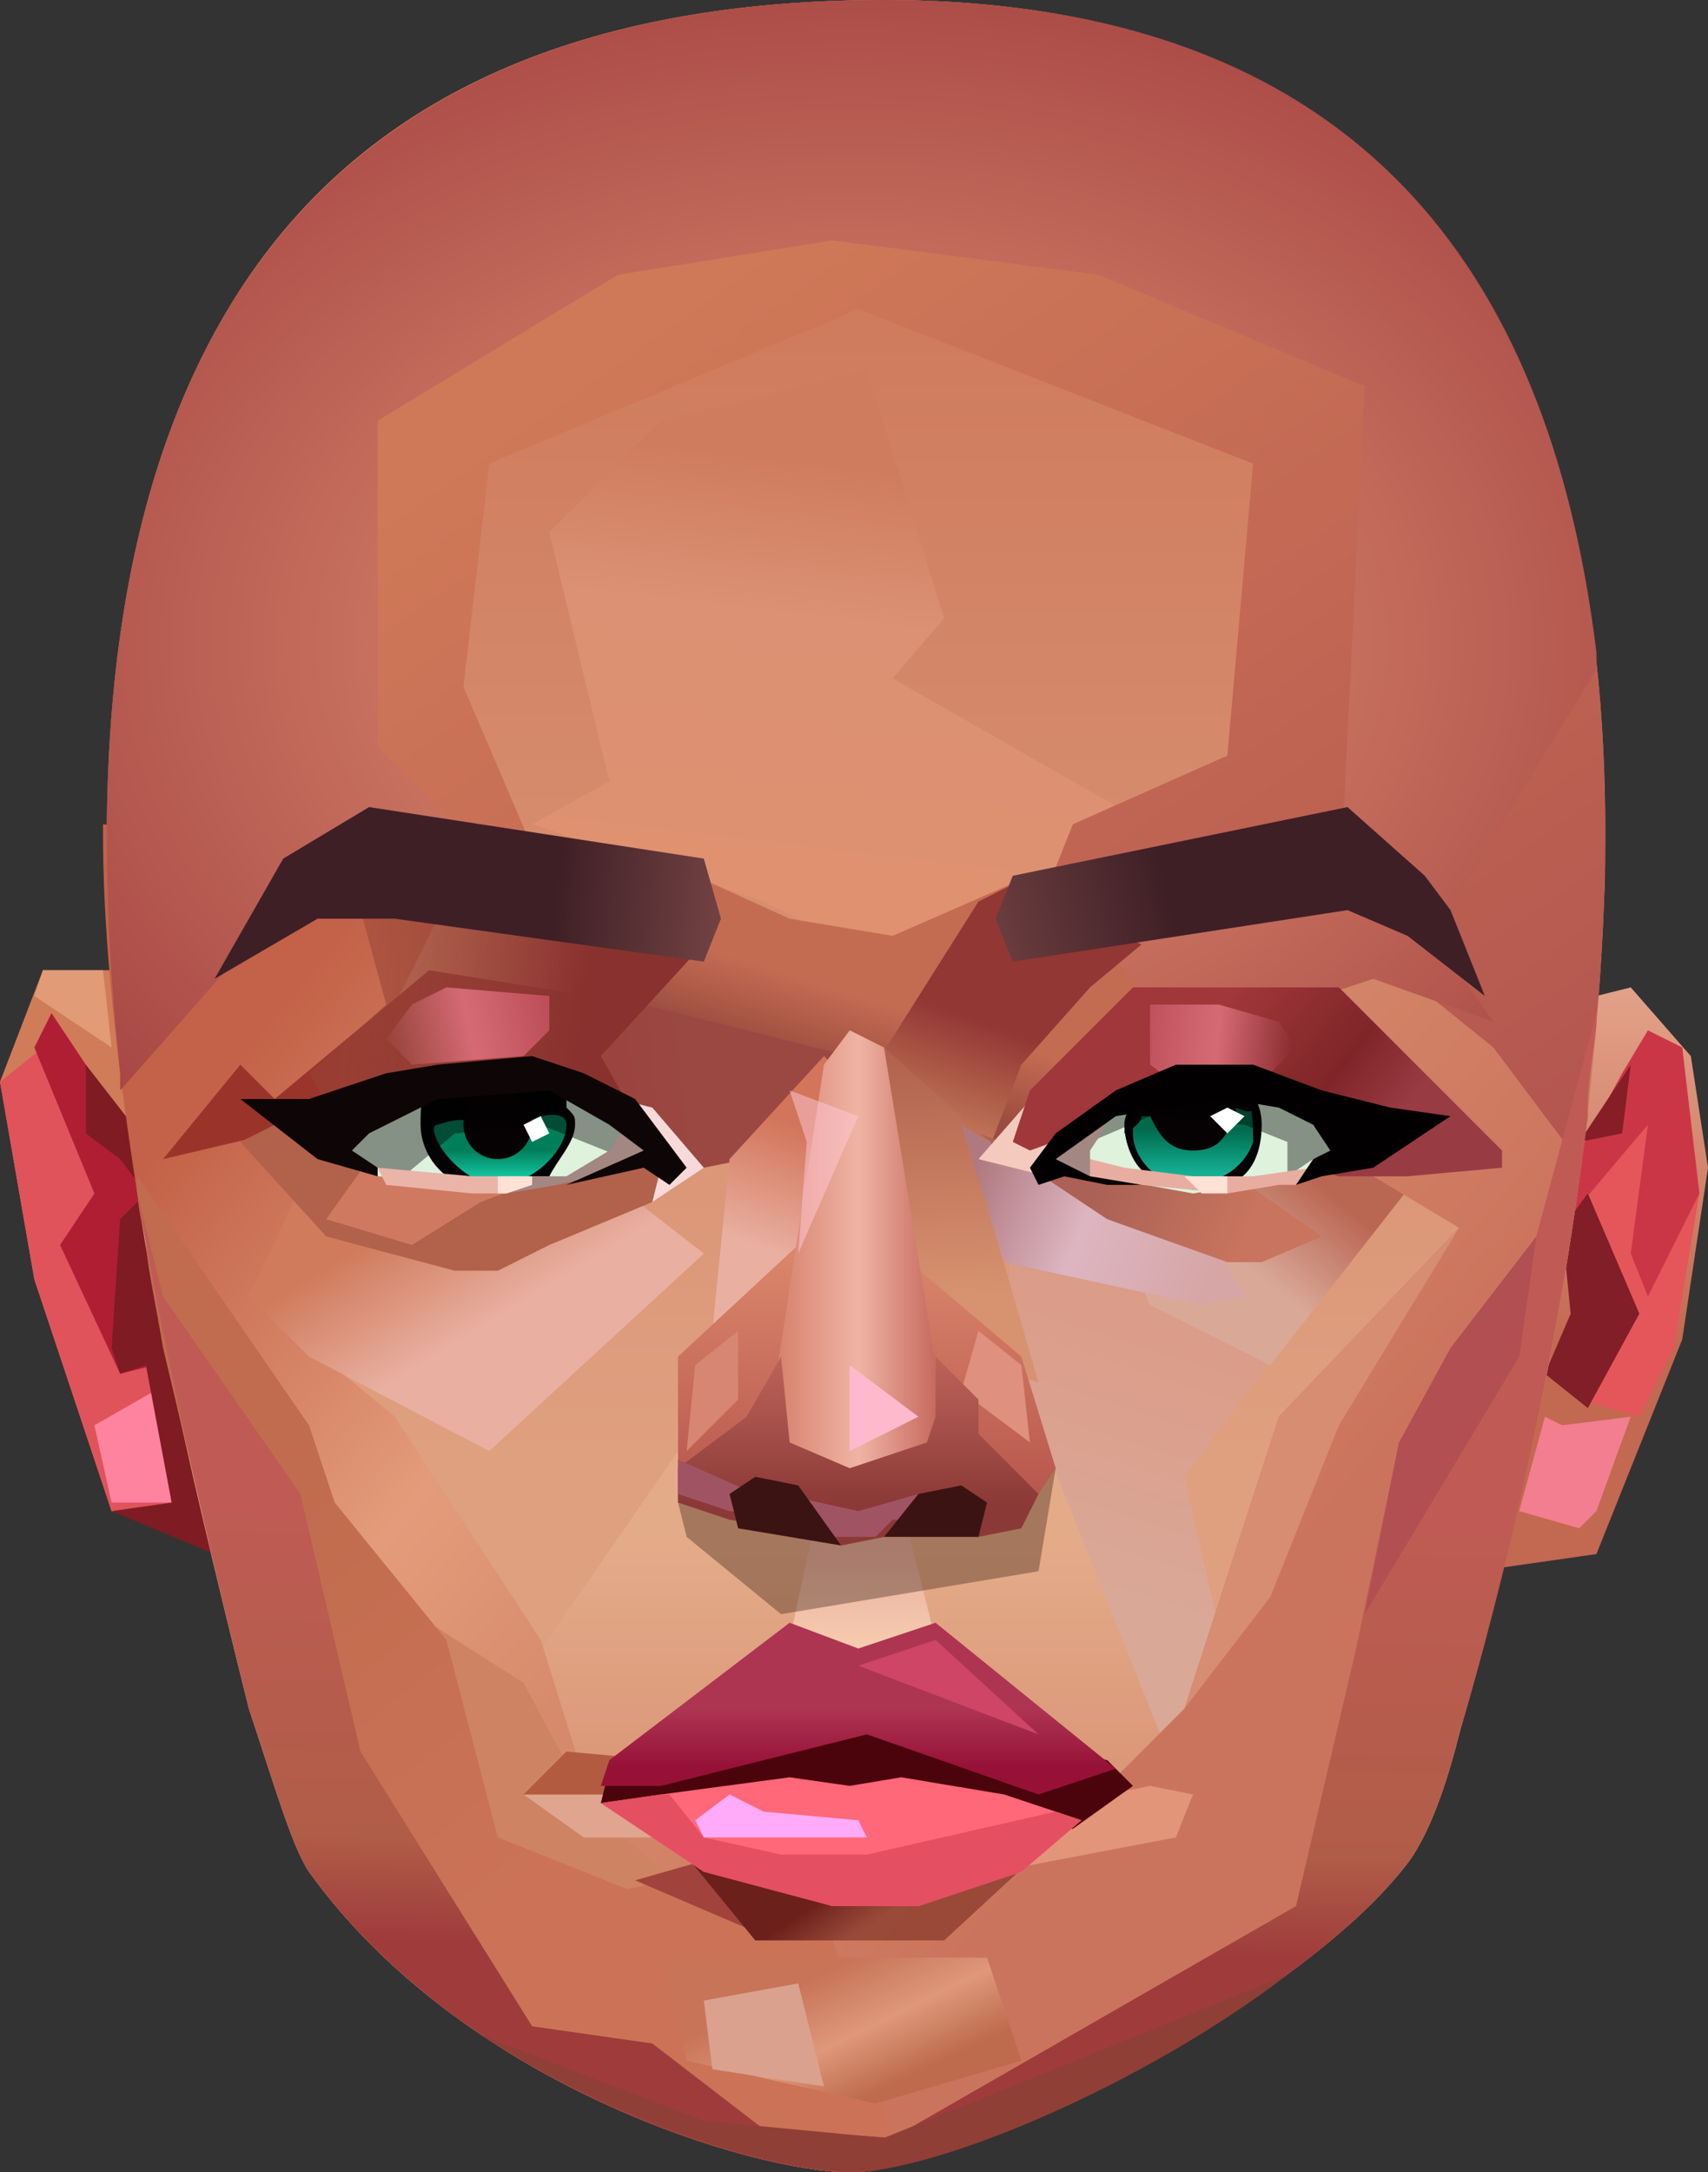 <?xml version="1.0" encoding="UTF-8" standalone="no"?>
<svg
   width="199"
   height="253"
   viewBox="0 0 199 253"
   version="1.1"
   id="svg320"
   sodipodi:docname="cb-layer-0345.svg"
   xmlns:inkscape="http://www.inkscape.org/namespaces/inkscape"
   xmlns:sodipodi="http://sodipodi.sourceforge.net/DTD/sodipodi-0.dtd"
   xmlns="http://www.w3.org/2000/svg"
   xmlns:svg="http://www.w3.org/2000/svg">
  <rect x="0" y="0" width="199" height="253" fill="#333333" stroke="none"/>
  <sodipodi:namedview
     id="namedview322"
     pagecolor="#ffffff"
     bordercolor="#666666"
     borderopacity="1.0"
     inkscape:pageshadow="2"
     inkscape:pageopacity="0.0"
     inkscape:pagecheckerboard="0" />
  <defs
     id="defs197">
    <linearGradient
       x1="21.424"
       y1="0"
       x2="21.424"
       y2="26.566"
       id="id-74820"
       gradientTransform="scale(0.63,1.587)"
       gradientUnits="userSpaceOnUse">
      <stop
         stop-color="#E3A189"
         offset="0%"
         id="stop2" />
      <stop
         stop-color="#C36851"
         offset="100%"
         id="stop4" />
    </linearGradient>
    <linearGradient
       x1="97.239"
       y1="10.5"
       x2="97.239"
       y2="140.695"
       id="id-74821"
       gradientTransform="scale(0.83,1.205)"
       gradientUnits="userSpaceOnUse">
      <stop
         stop-color="#CC7457"
         offset="0%"
         id="stop7" />
      <stop
         stop-color="#DFA080"
         offset="100%"
         id="stop9" />
    </linearGradient>
    <linearGradient
       x1="174.849"
       y1="115.611"
       x2="164.823"
       y2="159.61"
       id="id-74822"
       gradientTransform="scale(0.844,1.185)"
       gradientUnits="userSpaceOnUse">
      <stop
         stop-color="#DC9580"
         offset="0%"
         id="stop12" />
      <stop
         stop-color="#DAA897"
         offset="100%"
         id="stop14" />
    </linearGradient>
    <linearGradient
       x1="125.083"
       y1="189.075"
       x2="114.9"
       y2="196.563"
       id="id-74823"
       gradientTransform="scale(1.302,0.768)"
       gradientUnits="userSpaceOnUse">
      <stop
         stop-color="#B96653"
         offset="0%"
         id="stop17" />
      <stop
         stop-color="#DAA897"
         offset="100%"
         id="stop19" />
    </linearGradient>
    <linearGradient
       x1="70.273"
       y1="249.462"
       x2="70.273"
       y2="316.06"
       id="id-74824"
       gradientTransform="scale(1.387,0.721)"
       gradientUnits="userSpaceOnUse">
      <stop
         stop-color="#E4AB89"
         offset="0%"
         id="stop22" />
      <stop
         stop-color="#D3876B"
         offset="100%"
         id="stop24" />
    </linearGradient>
    <linearGradient
       x1="22.969"
       y1="134.505"
       x2="127.395"
       y2="212.41"
       id="id-74825"
       gradientTransform="scale(1.056,0.947)"
       gradientUnits="userSpaceOnUse">
      <stop
         stop-color="#C36248"
         offset="0%"
         id="stop27" />
      <stop
         stop-color="#E39C7B"
         offset="37%"
         id="stop29" />
      <stop
         stop-color="#D78B6C"
         offset="58%"
         id="stop31" />
      <stop
         stop-color="#CB745D"
         offset="100%"
         id="stop33" />
    </linearGradient>
    <linearGradient
       x1="46.66"
       y1="146.605"
       x2="72.929"
       y2="190.05"
       id="id-74826"
       gradientTransform="scale(0.871,1.148)"
       gradientUnits="userSpaceOnUse">
      <stop
         stop-color="#C16C4E"
         offset="0%"
         id="stop36" />
      <stop
         stop-color="#CC7357"
         offset="100%"
         id="stop38" />
    </linearGradient>
    <linearGradient
       x1="92.882"
       y1="61.651"
       x2="84.63"
       y2="116.415"
       id="id-74827"
       gradientTransform="scale(1.12,0.893)"
       gradientUnits="userSpaceOnUse">
      <stop
         stop-color="#CF7C5E"
         offset="0%"
         id="stop41" />
      <stop
         stop-color="#DC9174"
         offset="36%"
         id="stop43" />
      <stop
         stop-color="#DF9170"
         offset="100%"
         id="stop45" />
    </linearGradient>
    <linearGradient
       x1="70.551"
       y1="38.238"
       x2="169.971"
       y2="146.835"
       id="id-74828"
       gradientTransform="scale(1.141,0.876)"
       gradientUnits="userSpaceOnUse">
      <stop
         stop-color="#D07958"
         offset="0%"
         id="stop48" />
      <stop
         stop-color="#B3554F"
         offset="100%"
         id="stop50" />
    </linearGradient>
    <linearGradient
       x1="94.549"
       y1="197.558"
       x2="93.034"
       y2="255.125"
       id="id-74829"
       gradientTransform="scale(1.122,0.891)"
       gradientUnits="userSpaceOnUse">
      <stop
         stop-color="#BF5B54"
         offset="0%"
         id="stop53" />
      <stop
         stop-color="#B05D48"
         offset="76%"
         id="stop55" />
      <stop
         stop-color="#9F3B3B"
         offset="100%"
         id="stop57" />
    </linearGradient>
    <radialGradient
       cx="84.875"
       cy="87.595"
       r="97.987"
       id="id-74830"
       fx="84.875"
       fy="87.595"
       gradientTransform="scale(1.169,0.855)"
       gradientUnits="userSpaceOnUse">
      <stop
         stop-color="#E69A7A"
         offset="0%"
         id="stop60" />
      <stop
         stop-color="#A64442"
         offset="100%"
         id="stop62" />
    </radialGradient>
    <linearGradient
       x1="68.461"
       y1="171.546"
       x2="61.941"
       y2="181.077"
       id="id-74831"
       gradientTransform="scale(1.475,0.678)"
       gradientUnits="userSpaceOnUse">
      <stop
         stop-color="#C46C52"
         offset="0%"
         id="stop65" />
      <stop
         stop-color="#9B4C40"
         offset="100%"
         id="stop67" />
    </linearGradient>
    <linearGradient
       x1="106.247"
       y1="171.105"
       x2="106.247"
       y2="186.92"
       id="id-74832"
       gradientTransform="scale(0.946,1.057)"
       gradientUnits="userSpaceOnUse">
      <stop
         stop-color="#E9B0A1"
         offset="0%"
         id="stop70" />
      <stop
         stop-color="#FDDAB5"
         offset="100%"
         id="stop72" />
    </linearGradient>
    <linearGradient
       x1="118.509"
       y1="128.544"
       x2="123.054"
       y2="114.584"
       id="id-74833"
       gradientTransform="scale(0.955,1.047)"
       gradientUnits="userSpaceOnUse">
      <stop
         stop-color="#C87F5D"
         offset="0%"
         id="stop75" />
      <stop
         stop-color="#923734"
         offset="100%"
         id="stop77" />
    </linearGradient>
    <linearGradient
       x1="17.909"
       y1="233.052"
       x2="44.075"
       y2="232.194"
       id="id-74834"
       gradientTransform="scale(1.865,0.536)"
       gradientUnits="userSpaceOnUse">
      <stop
         stop-color="#9A342B"
         offset="0%"
         id="stop80" />
      <stop
         stop-color="#9B4843"
         offset="100%"
         id="stop82" />
    </linearGradient>
    <linearGradient
       x1="37.428"
       y1="-7.602"
       x2="38.702"
       y2="25.516"
       id="id-74835"
       gradientTransform="scale(0.816,1.225)"
       gradientUnits="userSpaceOnUse">
      <stop
         stop-color="#A24E3F"
         offset="0%"
         id="stop85" />
      <stop
         stop-color="#D79370"
         offset="100%"
         id="stop87" />
    </linearGradient>
    <linearGradient
       x1="15.044"
       y1="17.609"
       x2="16.797"
       y2="7.093"
       id="id-74836"
       gradientTransform="scale(0.685,1.461)"
       gradientUnits="userSpaceOnUse">
      <stop
         stop-color="#E9B0A1"
         offset="0%"
         id="stop90" />
      <stop
         stop-color="#D3755A"
         offset="100%"
         id="stop92" />
    </linearGradient>
    <linearGradient
       x1="18.762"
       y1="29.315"
       x2="18.762"
       y2="66.838"
       id="id-74837"
       gradientTransform="scale(1.173,0.853)"
       gradientUnits="userSpaceOnUse">
      <stop
         stop-color="#DB886C"
         offset="0%"
         id="stop95" />
      <stop
         stop-color="#B5524B"
         offset="100%"
         id="stop97" />
    </linearGradient>
    <linearGradient
       x1="17.737"
       y1="18.704"
       x2="49.986"
       y2="18.704"
       id="id-74838"
       gradientTransform="scale(0.62,1.612)"
       gradientUnits="userSpaceOnUse">
      <stop
         stop-color="#D67E6A"
         offset="0%"
         id="stop100" />
      <stop
         stop-color="#EFB4A4"
         offset="50%"
         id="stop102" />
      <stop
         stop-color="#C36257"
         offset="100%"
         id="stop104" />
    </linearGradient>
    <linearGradient
       x1="15.199"
       y1="52.505"
       x2="15.199"
       y2="76.214"
       id="id-74839"
       gradientTransform="scale(1.382,0.724)"
       gradientUnits="userSpaceOnUse">
      <stop
         stop-color="#BD645A"
         offset="0%"
         id="stop107" />
      <stop
         stop-color="#8B3937"
         offset="100%"
         id="stop109" />
    </linearGradient>
    <linearGradient
       x1="40.554"
       y1="608.841"
       x2="31.058"
       y2="608.841"
       id="id-74840"
       gradientTransform="scale(2.793,0.358)"
       gradientUnits="userSpaceOnUse">
      <stop
         stop-color="#E29579"
         offset="0%"
         id="stop112" />
      <stop
         stop-color="#DFA58F"
         offset="100%"
         id="stop114" />
    </linearGradient>
    <linearGradient
       x1="57.806"
       y1="365.32"
       x2="70.899"
       y2="376.276"
       id="id-74841"
       gradientTransform="scale(1.572,0.636)"
       gradientUnits="userSpaceOnUse">
      <stop
         stop-color="#C87458"
         offset="0%"
         id="stop117" />
      <stop
         stop-color="#DE987A"
         offset="52%"
         id="stop119" />
      <stop
         stop-color="#BE6A4C"
         offset="100%"
         id="stop121" />
    </linearGradient>
    <linearGradient
       x1="31.319"
       y1="181.262"
       x2="42.517"
       y2="193.321"
       id="id-74842"
       gradientTransform="scale(1.231,0.813)"
       gradientUnits="userSpaceOnUse">
      <stop
         stop-color="#D07B5C"
         offset="0%"
         id="stop124" />
      <stop
         stop-color="#E9B0A1"
         offset="100%"
         id="stop126" />
    </linearGradient>
    <linearGradient
       x1="89.345"
       y1="175.537"
       x2="113.564"
       y2="181.855"
       id="id-74843"
       gradientTransform="scale(1.254,0.798)"
       gradientUnits="userSpaceOnUse">
      <stop
         stop-color="#AF797F"
         offset="0%"
         id="stop129" />
      <stop
         stop-color="#DDB5C1"
         offset="47%"
         id="stop131" />
      <stop
         stop-color="#D6A6A6"
         offset="100%"
         id="stop133" />
    </linearGradient>
    <linearGradient
       x1="78.139"
       y1="226.823"
       x2="89.896"
       y2="228.782"
       id="id-74844"
       gradientTransform="scale(1.633,0.612)"
       gradientUnits="userSpaceOnUse">
      <stop
         stop-color="#AB6155"
         offset="0%"
         id="stop136" />
      <stop
         stop-color="#C8745E"
         offset="100%"
         id="stop138" />
    </linearGradient>
    <linearGradient
       x1="85.349"
       y1="199.272"
       x2="102.701"
       y2="204.584"
       id="id-74845"
       gradientTransform="scale(1.61,0.621)"
       gradientUnits="userSpaceOnUse">
      <stop
         stop-color="#A0373A"
         offset="0%"
         id="stop141" />
      <stop
         stop-color="#7F2528"
         offset="63%"
         id="stop143" />
      <stop
         stop-color="#993B43"
         offset="100%"
         id="stop145" />
    </linearGradient>
    <linearGradient
       x1="115.812"
       y1="160.242"
       x2="101.73"
       y2="159.329"
       id="id-74846"
       gradientTransform="scale(1.304,0.767)"
       gradientUnits="userSpaceOnUse">
      <stop
         stop-color="#86292C"
         offset="0%"
         id="stop148" />
      <stop
         stop-color="#D56A75"
         offset="51%"
         id="stop150" />
      <stop
         stop-color="#BE4F5A"
         offset="100%"
         id="stop152" />
    </linearGradient>
    <linearGradient
       x1="31.371"
       y1="149.007"
       x2="52.634"
       y2="150.401"
       id="id-74847"
       gradientTransform="scale(1.291,0.775)"
       gradientUnits="userSpaceOnUse">
      <stop
         stop-color="#974537"
         offset="0%"
         stop-opacity="0.483"
         id="stop155" />
      <stop
         stop-color="#89312E"
         offset="100%"
         id="stop157" />
    </linearGradient>
    <linearGradient
       x1="30.971"
       y1="174.937"
       x2="44.048"
       y2="173.629"
       id="id-74848"
       gradientTransform="scale(1.453,0.688)"
       gradientUnits="userSpaceOnUse">
      <stop
         stop-color="#97443B"
         offset="0%"
         id="stop160" />
      <stop
         stop-color="#D56A75"
         offset="51%"
         id="stop162" />
      <stop
         stop-color="#BE4F5A"
         offset="100%"
         id="stop164" />
    </linearGradient>
    <linearGradient
       x1="19.272"
       y1="14.217"
       x2="19.272"
       y2="8.821"
       id="id-74849"
       gradientTransform="scale(1.038,0.964)"
       gradientUnits="userSpaceOnUse">
      <stop
         stop-color="#15B095"
         offset="0%"
         id="stop167" />
      <stop
         stop-color="#006A4B"
         offset="100%"
         id="stop169" />
    </linearGradient>
    <linearGradient
       x1="22.001"
       y1="20.643"
       x2="22.001"
       y2="15.032"
       id="id-74850"
       gradientTransform="scale(1.376,0.727)"
       gradientUnits="userSpaceOnUse">
      <stop
         stop-color="#1AD9B7"
         offset="0%"
         id="stop172" />
      <stop
         stop-color="#007E59"
         offset="100%"
         id="stop174" />
    </linearGradient>
    <linearGradient
       x1="15.103"
       y1="58.901"
       x2="19.699"
       y2="60.739"
       id="id-74851"
       gradientTransform="scale(1.915,0.522)"
       gradientUnits="userSpaceOnUse">
      <stop
         stop-color="#6B201B"
         offset="0%"
         id="stop177" />
      <stop
         stop-color="#833528"
         offset="100%"
         stop-opacity="0.686"
         id="stop179" />
    </linearGradient>
    <linearGradient
       x1="14.087"
       y1="29.098"
       x2="14.087"
       y2="17.321"
       id="id-74852"
       gradientTransform="scale(1.732,0.577)"
       gradientUnits="userSpaceOnUse">
      <stop
         stop-color="#971137"
         offset="0%"
         id="stop182" />
      <stop
         stop-color="#AD3552"
         offset="100%"
         id="stop184" />
    </linearGradient>
    <linearGradient
       x1="54.056"
       y1="19.831"
       x2="69.283"
       y2="18.414"
       id="id-74853"
       gradientTransform="scale(1.61,0.621)"
       gradientUnits="userSpaceOnUse">
      <stop
         stop-color="#724242"
         offset="0%"
         id="stop187" />
      <stop
         stop-color="#3E1F26"
         offset="100%"
         id="stop189" />
    </linearGradient>
    <linearGradient
       x1="34.351"
       y1="19.58"
       x2="23.015"
       y2="19.237"
       id="id-74854"
       gradientTransform="scale(1.718,0.582)"
       gradientUnits="userSpaceOnUse">
      <stop
         stop-color="#724242"
         offset="0%"
         id="stop192" />
      <stop
         stop-color="#3E1F26"
         offset="100%"
         id="stop194" />
    </linearGradient>
  </defs>
  <g
     id="id-74855">
    <g
       transform="translate(172,115)"
       id="id-74856">
      <polygon
         points="25,8 27,21 24,41 14,66 0,68 14,1 18,0 "
         fill="url(#id-74820)"
         id="id-74857"
         style="fill:url(#id-74820)" />
      <polygon
         points="23,42 26,24 20,12 12,22 12,48 19,50 "
         fill="#e5565a"
         id="id-74858" />
      <polygon
         points="20,5 24,7 26,24 20,36 18,31 20,16 9,29 11,21 17,10 "
         fill="#cb3646"
         id="id-74859" />
      <polygon
         points="8,45 13,49 19,38 13,24 10,28 11,38 "
         fill="#811e27"
         id="id-74860" />
      <polygon
         points="18,9 12,18 17,17 "
         fill="#871d26"
         id="id-74861" />
      <polygon
         points="8,50 5,61 12,63 14,61 18,50 10,51 "
         fill="#f27e8f"
         id="id-74862" />
    </g>
    <g
       transform="translate(0,113)"
       id="id-74863">
      <polygon
         points="0,13 4,36 13,63 25,67 13,0 5,0 "
         fill="#d07c59"
         id="id-74864" />
      <polygon
         points="4,36 13,63 25,67 13,24 5,9 0,13 "
         fill="#e0535b"
         id="polygon207" />
      <polygon
         points="7,32 11,26 4,9 6,5 16,20 17,29 18,46 14,47 "
         fill="#b01e34"
         id="id-74866" />
      <polygon
         points="18,49 11,53 13,62 20,62 "
         fill="#fe839e"
         id="id-74867" />
      <polygon
         points="20,62 17,46 14,47 13,44 14,29 17,26 14,22 10,19 10,11 17,20 25,68 13,63 "
         fill="#7e1b23"
         id="id-74868" />
      <polygon
         points="5,0 12,0 13,9 4,3 "
         fill="#e19b77"
         id="id-74869" />
    </g>
    <path
       d="M 29,199 C 21,167 16,144 15,130 4,44 33,0 103,0 c 77,0 88,63 83,119 -3,38 -13,72 -16,83 -1,4 -3,11 -6,15 -13,17 -52,36 -65,36 -11,0 -45,-10 -63,-35 -2,-3 -4,-10 -7,-19 z"
       fill="url(#id-74821)"
       id="id-74870"
       style="fill:url(#id-74821)" />
    <polygon
       points="143,194 134,203 117,159 118,140 127,137 164,137 138,172 "
       fill="url(#id-74822)"
       id="id-74871"
       style="fill:url(#id-74822)" />
    <polygon
       points="134,152 127,137 166,136 148,159 "
       fill="url(#id-74823)"
       id="polygon216"
       style="fill:url(#id-74823)" />
    <polygon
       points="122,169 136,204 132,209 108,207 75,207 67,207 59,198 79,169 "
       fill="url(#id-74824)"
       id="id-74873"
       style="fill:url(#id-74824)" />
    <path
       d="M 29,199 C 22,171 18,151 16,139 13,120 12,107 12,97 c 0,0 0,-1 0,-1 l 42,5 -25,50 17,14 17,26 5,16 9,7 51,-5 10,-10 11,-34 21,-22 -15,-9 -4,-29 36,-5 c 0,0 0,1 0,1 0,6 -1,12 -1,18 -3,38 -13,72 -16,83 -1,4 -3,11 -6,15 -13,17 -52,36 -65,36 -11,0 -45,-10 -63,-35 -2,-3 -4,-10 -7,-19 z"
       fill="url(#id-74825)"
       id="path219"
       style="fill:url(#id-74825)" />
    <polygon
       points="170,143 156,166 148,186 138,199 149,165 "
       fill="#d68d71"
       id="polygon221" />
    <polygon
       points="69,211 80,220 62,220 50,215 50,189 61,196 "
       fill="#ce8362"
       id="id-74876" />
    <path
       d="M 29,199 19,157 c -1,-6 -2,-10 -2,-13 -1,-3 -1,-5 -1,-7 l 20,29 3,9 13,16 6,23 15,6 21,-4 10,33 c -1,3 -3,4 -5,4 -11,0 -45,-10 -63,-35 -2,-3 -4,-10 -7,-19 z"
       fill="url(#id-74826)"
       id="path224"
       style="fill:url(#id-74826)" />
    <polygon
       points="97,109 107,110 123,103 146,97 132,95 104,79 110,72 101,43 77,49 64,62 71,91 62,96 89,105 "
       fill="url(#id-74827)"
       id="id-74878"
       style="fill:url(#id-74827)" />
    <path
       d="m 14,127 c 0,-1 0,-2 0,-2 C 5,42 35,0 103,0 c 77,0 88,63 83,119 0,1 -1,5 -3,15 l -9,-12 -31,-25 -22,9 4,-10 18,-8 3,-34 -46,-18 -43,18 -3,26 9,21 H 35 Z"
       fill="url(#id-74828)"
       id="path227"
       style="fill:url(#id-74828)" />
    <path
       d="m 29,199 c -7,-28 -11,-48 -13,-60 0,0 0,0 0,0 l 3,12 16,23 7,30 20,32 14,2 13,10 15,1 47,-27 7,-30 5,-24 16,-24 7,-26 c 0,1 0,1 0,1 0,2 -1,6 -1,10 0,0 0,1 0,1 -4,33 -12,62 -15,72 -1,4 -3,11 -6,15 -13,17 -52,36 -65,36 -11,0 -45,-10 -63,-35 -2,-3 -4,-10 -7,-19 z"
       fill="url(#id-74829)"
       id="path229"
       style="fill:url(#id-74829)" />
    <path
       d="m 14,127 c 0,-1 0,-2 0,-2 C 5,42 35,0 103,0 c 58,0 78,35 83,76 0,0 0,1 0,2 l -19,31 7,10 -14,-5 -39,13 10,-17 25,-4 3,-61 L 128,32 97,28 72,32 44,49 v 38 l 11,11 -26,12 z"
       fill="url(#id-74830)"
       id="path231"
       style="fill:url(#id-74830)" />
    <polygon
       points="81,102 92,107 104,109 120,102 138,120 113,136 99,124 81,136 64,118 "
       fill="url(#id-74831)"
       id="id-74882"
       style="fill:url(#id-74831)" />
    <polygon
       points="105,175 109,191 98,194 92,191 95,177 "
       fill="url(#id-74832)"
       id="polygon234"
       style="fill:url(#id-74832)" />
    <polygon
       points="118,103 133,110 127,115 119,124 114,137 102,124 114,105 "
       fill="url(#id-74833)"
       id="id-74884"
       style="fill:url(#id-74833)" />
    <polygon
       points="75,117 50,113 32,128 28,124 19,135 36,131 75,136 82,136 87,135 99,123 "
       fill="url(#id-74834)"
       id="id-74885"
       style="fill:url(#id-74834)" />
    <path
       d="m 150,230 c 0,0 0,0 0,0 -17,13 -41,23 -51,23 -7,0 -26,-5 -43,-16 0,0 0,0 0,0 l 26,10 21,2 z"
       fill="#903f36"
       id="path238" />
    <g
       transform="translate(79,120)"
       id="id-74887">
      <polygon
         points="42,41 16,34 18,5 24,2 33,10 "
         fill="url(#id-74835)"
         id="id-74888"
         style="fill:url(#id-74835)" />
      <polygon
         points="17,3 19,5 18,29 4,35 6,15 "
         fill="url(#id-74836)"
         id="id-74889"
         style="fill:url(#id-74836)" />
      <polygon
         points="12,68 42,63 44,51 0,55 1,59 "
         fill="#381f12"
         opacity="0.365"
         id="id-74890" />
      <polygon
         points="0,38 14,25 27,27 40,38 44,51 40,57 0,55 0,49 "
         fill="url(#id-74837)"
         id="id-74891"
         style="fill:url(#id-74837)" />
      <polygon
         points="41,48 40,39 35,35 33,42 "
         fill="#df907e"
         id="id-74892" />
      <polygon
         points="7,35 2,39 1,49 7,43 "
         fill="#d78673"
         id="id-74893" />
      <polygon
         points="30,49 31,45 24,2 20,0 17,4 11,43 12,48 21,52 "
         fill="url(#id-74838)"
         id="id-74894"
         style="fill:url(#id-74838)" />
      <polygon
         points="35,47 42,54 40,58 35,59 25,58 24,59 19,60 18,59 6,57 0,55 0,51 8,45 12,38 13,48 20,51 29,48 30,45 30,38 35,43 "
         fill="url(#id-74839)"
         id="id-74895"
         style="fill:url(#id-74839)" />
      <polygon
         points="23,59 18,59 16,57 6,56 0,54 0,50 9,54 12,54 21,56 28,54 33,57 25,57 "
         fill="#a05463"
         id="polygon248" />
      <polygon
         points="9,52 14,53 19,60 7,58 6,54 "
         fill="#3b1313"
         id="id-74897" />
      <polygon
         points="33,53 36,55 35,59 24,59 28,54 "
         fill="#3b1313"
         id="id-74898" />
      <polygon
         points="14,26 21,10 13,7 15,13 "
         fill="#ffc9d8"
         opacity="0.502"
         id="id-74899" />
      <polygon
         points="28,45 20,49 20,39 "
         fill="#ffb9cd"
         id="id-74900" />
    </g>
    <polygon
       points="78,214 68,214 61,209 129,209 134,208 139,209 137,214 116,218 "
       fill="url(#id-74840)"
       id="id-74901"
       style="fill:url(#id-74840)" />
    <polygon
       points="61,209 79,209 77,205 66,204 "
       fill="#b25b40"
       id="polygon256" />
    <polygon
       points="169,157 179,144 177,158 159,188 163,168 "
       fill="#b14f52"
       id="polygon258" />
    <polygon
       points="102,245 119,240 115,228 77,228 80,240 "
       fill="url(#id-74841)"
       id="id-74904"
       style="fill:url(#id-74841)" />
    <polygon
       points="96,243 93,231 82,233 83,241 "
       fill="#daa18e"
       id="polygon261" />
    <polygon
       points="29,151 37,134 73,139 82,146 57,169 36,158 "
       fill="url(#id-74842)"
       id="id-74906"
       style="fill:url(#id-74842)" />
    <polygon
       points="140,152 145,151 142,146 128,141 112,131 117,147 "
       fill="url(#id-74843)"
       id="id-74907"
       style="fill:url(#id-74843)" />
    <polygon
       points="144,137 154,144 147,147 143,147 129,142 114,132 128,137 "
       fill="url(#id-74844)"
       id="polygon265"
       style="fill:url(#id-74844)" />
    <polygon
       points="122,137 122,135 130,129 121,127 114,135 "
       fill="#f4cabe"
       id="id-74909" />
    <polygon
       points="175,136 175,134 162,121 156,115 132,115 120,127 118,133 120,134 131,130 156,137 164,137 "
       fill="url(#id-74845)"
       id="id-74910"
       style="fill:url(#id-74845)" />
    <polygon
       points="138,127 146,127 151,122 149,119 142,117 134,117 134,124 "
       fill="url(#id-74846)"
       id="id-74911"
       style="fill:url(#id-74846)" />
    <polygon
       points="53,148 58,148 64,145 76,140 79,138 77,136 32,131 28,133 38,144 "
       fill="#b2614a"
       id="id-74912" />
    <polygon
       points="56,140 64,137 43,135 38,142 48,145 "
       fill="#cf7961"
       id="id-74913" />
    <polygon
       points="81,111 51,103 42,106 45,117 36,125 39,130 74,130 70,123 "
       fill="url(#id-74847)"
       id="id-74914"
       style="fill:url(#id-74847)" />
    <polygon
       points="48,124 61,123 64,120 64,116 52,115 48,117 45,121 "
       fill="url(#id-74848)"
       id="id-74915"
       style="fill:url(#id-74848)" />
    <polygon
       points="76,129 72,128 77,136 76,140 82,136 "
       fill="#f8d9d9"
       id="id-74916" />
    <g
       transform="translate(119,123)"
       id="id-74917">
      <polygon
         points="20,16 32,14 37,11 35,8 26,3 11,6 4,12 9,14 "
         fill="#def2dc"
         id="id-74918" />
      <path
         d="m 20,15 c 2,1 3,1 4,0 3,-1 4,-4 4,-7 0,-4 -3,-6 -8,-5 -6,1 -8,3 -8,5 0,2 1,5 3,6 1,1 2,1 5,1 z"
         fill="#040204"
         id="id-74919" />
      <path
         d="m 19,15 c 4,0 7,-2 8,-5 0,-4 0,-8 -7,-8 -7,0 -7,3 -7,7 0,3 3,6 6,6 z"
         fill="url(#id-74849)"
         id="path277"
         style="fill:url(#id-74849)" />
      <path
         d="m 20,11 c 4,0 4,-3 5,-4 0,-1 0,-1 0,-1 0,0 2,1 2,0 0,-2 -4,-4 -7,-4 -2,0 -5,2 -7,4 0,1 -1,2 -1,3 0,0 2,-1 2,-2 1,0 1,0 1,0 1,2 2,4 5,4 z"
         fill="#060204"
         id="path279" />
      <polygon
         points="26,8 31,10 31,14 34,12 37,11 31,5 19,3 8,7 8,10 15,7 "
         fill="#000000"
         opacity="0.399"
         id="id-74922" />
      <polygon
         points="12,13 20,14 27,14 34,13 32,15 30,15 24,16 14,15 7,14 4,12 8,12 "
         fill="#e8ada1"
         id="id-74923" />
      <polygon
         points="8,14 4,12 4,10 10,8 8,11 "
         fill="#a38782"
         id="id-74924" />
      <polygon
         points="41,13 50,7 43,6 35,4 27,1 18,1 11,4 4,9 1,13 2,15 5,14 10,15 14,15 8,14 4,12 11,7 17,6 24,5 30,6 34,8 36,11 34,12 32,15 35,14 "
         fill="#020000"
         id="id-74925" />
      <polygon
         points="21,16 24,16 24,14 19,14 "
         fill="#ffe2d5"
         id="id-74926" />
    </g>
    <g
       transform="translate(28,123)"
       id="id-74927">
      <polygon
         points="16,14 11,9 22,5 35,3 45,7 48,11 40,14 30,15 "
         fill="#def2dc"
         id="id-74928" />
      <path
         d="m 29,15 c 3,-1 5,0 7,-1 1,-2 3,-4 3,-6 0,-1 0,-1 -1,-2 0,0 0,-2 0,-2 0,0 -3,0 -10,-2 -3,0 -5,0 -6,2 -1,1 -1,2 -1,4 0,3 2,6 5,7 1,1 2,0 3,0 z"
         fill="#040204"
         id="path288" />
      <path
         d="m 30,15 c 4,0 8,-4 8,-7 0,-2 -4,-1 -5,0 -1,0 -2,2 -4,2 -3,0 0,-4 -6,-2 -1,0 0,2 0,2 1,2 4,5 7,5 z"
         fill="url(#id-74850)"
         id="path290"
         style="fill:url(#id-74850)" />
      <circle
         cx="30"
         cy="8"
         fill="#060204"
         id="ellipse292"
         r="4" />
      <path
         d="M 19,14 25,9 35,8 45,12 47,9 39,4 C 29,3 24,3 24,3 24,3 20,5 13,8 v 4 z"
         fill="#000000"
         opacity="0.399"
         id="id-74932" />
      <polygon
         points="31,16 36,14 27,14 16,13 17,15 27,16 "
         fill="#eab4a9"
         id="id-74933" />
      <polygon
         points="50,12 45,8 43,11 38,14 33,14 31,16 37,15 41,14 45,13 "
         fill="#a38782"
         id="id-74934" />
      <polygon
         points="0,5 8,5 17,2 23,1 34,0 40,2 46,5 52,13 50,15 47,13 38,15 47,11 43,8 36,4 23,5 15,9 13,11 16,13 16,14 9,12 "
         fill="#0e0606"
         id="id-74935" />
      <polygon
         points="34,15 34,14 30,14 30,16 31,16 "
         fill="#ffe2d5"
         id="id-74936" />
    </g>
    <polygon
       points="143,129 141,130 143,132 145,130 "
       fill="#ffffff"
       id="polygon300" />
    <polygon
       points="62,133 64,132 63,130 61,131 "
       fill="#ffffff"
       id="id-74938" />
    <g
       transform="translate(69,189)"
       id="id-74939">
      <polygon
         points="19,36 12,28 5,30 "
         fill="#a2423c"
         id="id-74940" />
      <polygon
         points="41,37 54,25 10,26 19,37 "
         fill="url(#id-74851)"
         id="id-74941"
         style="fill:url(#id-74851)" />
      <g
         id="id-74942">
        <polygon
           points="32,10 60,16 63,19 56,24 1,21 2,17 "
           fill="#4c040c"
           id="id-74943" />
        <polygon
           points="28,33 38,33 50,29 57,23 48,20 36,18 30,19 23,18 8,20 1,21 13,29 "
           fill="#ff6878"
           id="id-74944" />
        <polygon
           points="28,33 38,33 50,29 57,23 54,22 32,27 22,27 13,25 9,20 8,20 1,21 13,29 "
           fill="#e44f62"
           id="polygon307" />
        <polygon
           points="32,13 52,20 61,17 40,0 31,3 23,0 2,16 1,19 8,19 "
           fill="url(#id-74852)"
           id="id-74946"
           style="fill:url(#id-74852)" />
        <polygon
           points="31,5 52,13 40,2 "
           fill="#cf4566"
           id="polygon310" />
        <polygon
           points="13,25 32,25 31,23 20,22 16,20 12,23 "
           fill="#ffabf9"
           id="id-74948" />
      </g>
    </g>
    <g
       transform="translate(25,94)"
       id="id-74949">
      <polygon
         points="139,15 148,22 144,12 141,8 132,0 93,8 91,13 93,18 132,12 "
         fill="url(#id-74853)"
         id="id-74950"
         style="fill:url(#id-74853)" />
      <polygon
         points="21,13 57,18 59,13 57,6 18,0 8,6 0,20 12,13 "
         fill="url(#id-74854)"
         id="id-74951"
         style="fill:url(#id-74854)" />
    </g>
    <g
       transform="translate(20,220)"
       id="id-74952" />
  </g>
</svg>
